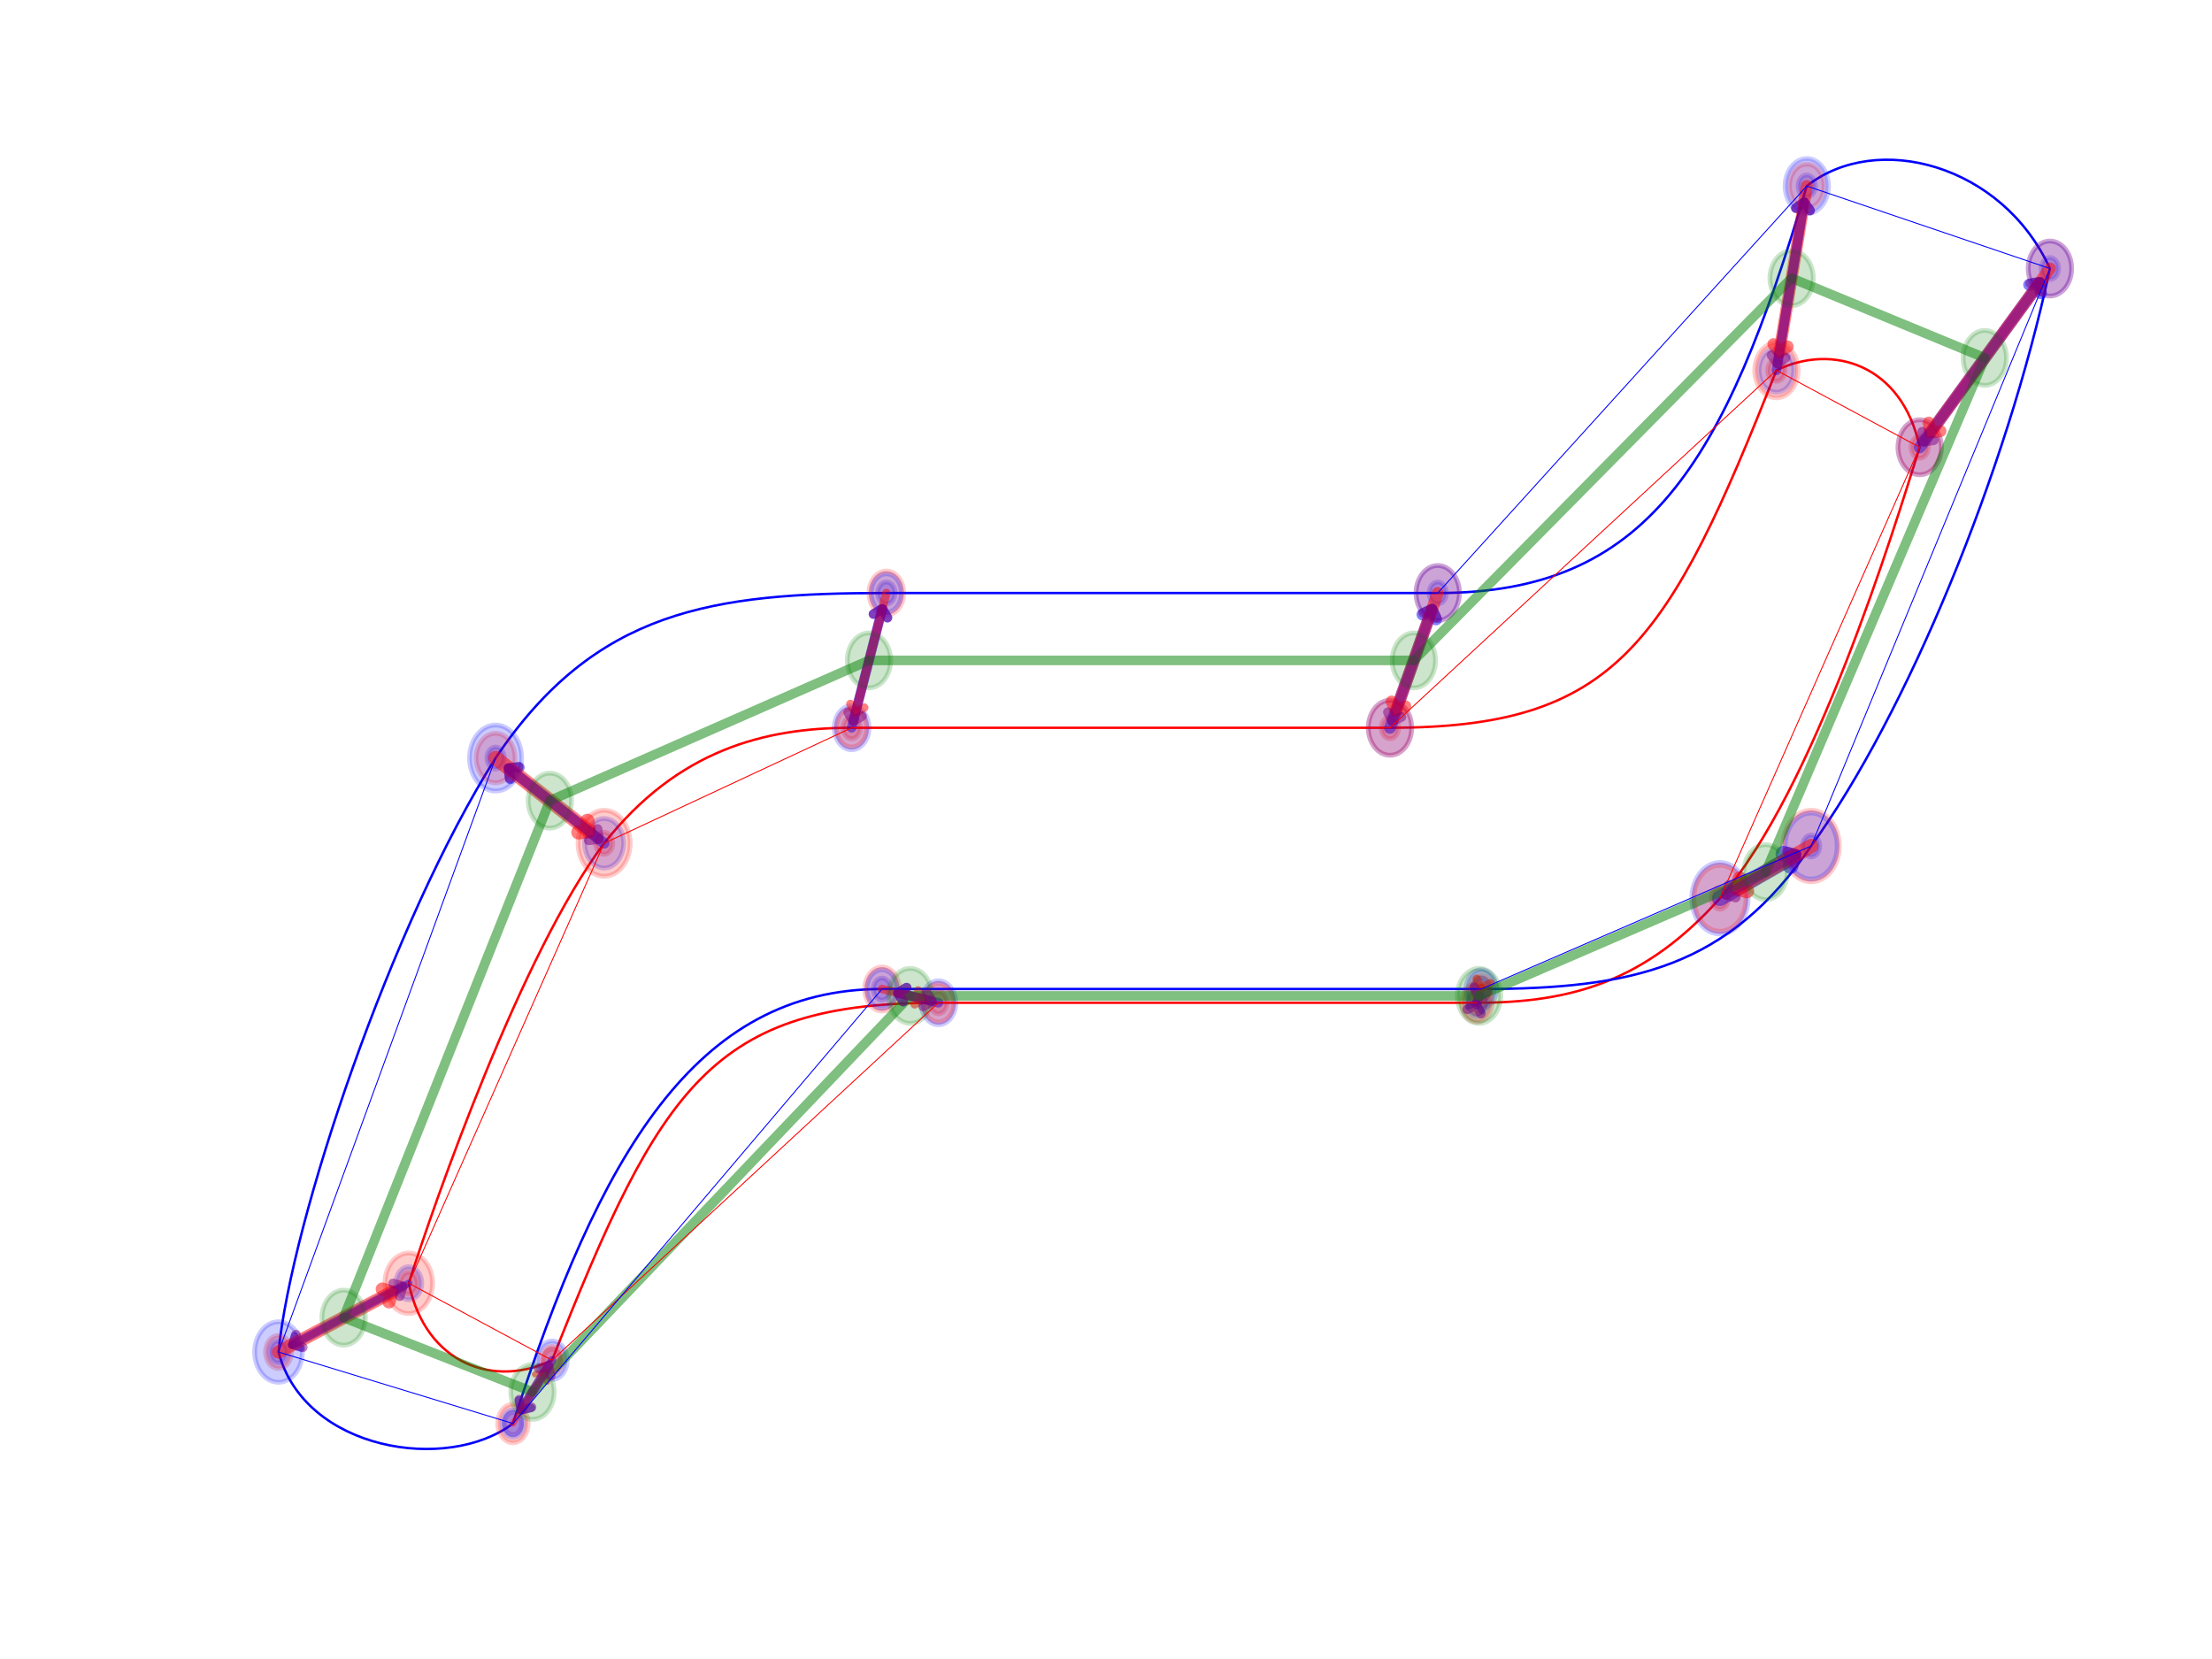 <?xml version="1.0" encoding="utf-8" standalone="no"?>
<!DOCTYPE svg PUBLIC "-//W3C//DTD SVG 1.1//EN"
  "http://www.w3.org/Graphics/SVG/1.1/DTD/svg11.dtd">
<!-- Created with matplotlib (http://matplotlib.org/) -->
<svg height="345.6pt" version="1.1" viewBox="0 0 460.8 345.6" width="460.8pt" xmlns="http://www.w3.org/2000/svg" xmlns:xlink="http://www.w3.org/1999/xlink">
 <defs>
  <style type="text/css">
*{stroke-linecap:butt;stroke-linejoin:round;}
  </style>
 </defs>
 <g id="figure_1">
  <g id="patch_1">
   <path d="M 0 345.6 
L 460.8 345.6 
L 460.8 0 
L 0 0 
z
" style="fill:#ffffff;"/>
  </g>
  <g id="axes_1">
   <g id="patch_2">
    <path clip-path="url(#pea3b078dbb)" d="M 307.65 211.186 
C 308.129 211.186 308.59 210.945 308.929 210.515 
C 309.268 210.085 309.459 209.502 309.459 208.895 
C 309.459 208.287 309.268 207.704 308.929 207.274 
C 308.59 206.845 308.129 206.603 307.65 206.603 
C 307.17 206.603 306.71 206.845 306.371 207.274 
C 306.031 207.704 305.841 208.287 305.841 208.895 
C 305.841 209.502 306.031 210.085 306.371 210.515 
C 306.71 210.945 307.17 211.186 307.65 211.186 
z
" style="fill:#ff0000;opacity:0.2;stroke:#ff0000;stroke-linejoin:miter;"/>
   </g>
   <g id="patch_3">
    <path clip-path="url(#pea3b078dbb)" d="M 195.496 211.186 
C 195.976 211.186 196.436 210.945 196.775 210.515 
C 197.114 210.085 197.305 209.502 197.305 208.895 
C 197.305 208.287 197.114 207.704 196.775 207.274 
C 196.436 206.845 195.976 206.603 195.496 206.603 
C 195.016 206.603 194.556 206.845 194.217 207.274 
C 193.878 207.704 193.687 208.287 193.687 208.895 
C 193.687 209.502 193.878 210.085 194.217 210.515 
C 194.556 210.945 195.016 211.186 195.496 211.186 
z
" style="fill:#ff0000;opacity:0.2;stroke:#ff0000;stroke-linejoin:miter;"/>
   </g>
   <g id="patch_4">
    <path clip-path="url(#pea3b078dbb)" d="M 114.999 285.658 
C 115.478 285.658 115.938 285.417 116.278 284.987 
C 116.617 284.557 116.808 283.974 116.808 283.367 
C 116.808 282.759 116.617 282.176 116.278 281.746 
C 115.938 281.317 115.478 281.075 114.999 281.075 
C 114.519 281.075 114.059 281.317 113.719 281.746 
C 113.38 282.176 113.19 282.759 113.19 283.367 
C 113.19 283.974 113.38 284.557 113.719 284.987 
C 114.059 285.417 114.519 285.658 114.999 285.658 
z
" style="fill:#ff0000;opacity:0.2;stroke:#ff0000;stroke-linejoin:miter;"/>
   </g>
   <g id="patch_5">
    <path clip-path="url(#pea3b078dbb)" d="M 85.151 269.618 
C 85.631 269.618 86.091 269.377 86.43 268.947 
C 86.77 268.517 86.96 267.934 86.96 267.327 
C 86.96 266.719 86.77 266.136 86.43 265.706 
C 86.091 265.277 85.631 265.035 85.151 265.035 
C 84.672 265.035 84.211 265.277 83.872 265.706 
C 83.533 266.136 83.342 266.719 83.342 267.327 
C 83.342 267.934 83.533 268.517 83.872 268.947 
C 84.211 269.377 84.672 269.618 85.151 269.618 
z
" style="fill:#ff0000;opacity:0.2;stroke:#ff0000;stroke-linejoin:miter;"/>
   </g>
   <g id="patch_6">
    <path clip-path="url(#pea3b078dbb)" d="M 125.852 177.96 
C 126.332 177.96 126.792 177.719 127.131 177.289 
C 127.471 176.859 127.661 176.276 127.661 175.669 
C 127.661 175.061 127.471 174.478 127.131 174.048 
C 126.792 173.619 126.332 173.377 125.852 173.377 
C 125.372 173.377 124.912 173.619 124.573 174.048 
C 124.234 174.478 124.043 175.061 124.043 175.669 
C 124.043 176.276 124.234 176.859 124.573 177.289 
C 124.912 177.719 125.372 177.96 125.852 177.96 
z
" style="fill:#ff0000;opacity:0.2;stroke:#ff0000;stroke-linejoin:miter;"/>
   </g>
   <g id="patch_7">
    <path clip-path="url(#pea3b078dbb)" d="M 177.407 153.9 
C 177.886 153.9 178.347 153.659 178.686 153.229 
C 179.025 152.799 179.216 152.216 179.216 151.609 
C 179.216 151.001 179.025 150.418 178.686 149.988 
C 178.347 149.559 177.886 149.317 177.407 149.317 
C 176.927 149.317 176.467 149.559 176.128 149.988 
C 175.788 150.418 175.598 151.001 175.598 151.609 
C 175.598 152.216 175.788 152.799 176.128 153.229 
C 176.467 153.659 176.927 153.9 177.407 153.9 
z
" style="fill:#ff0000;opacity:0.2;stroke:#ff0000;stroke-linejoin:miter;"/>
   </g>
   <g id="patch_8">
    <path clip-path="url(#pea3b078dbb)" d="M 289.56 153.9 
C 290.04 153.9 290.5 153.659 290.839 153.229 
C 291.179 152.799 291.369 152.216 291.369 151.609 
C 291.369 151.001 291.179 150.418 290.839 149.988 
C 290.5 149.559 290.04 149.317 289.56 149.317 
C 289.081 149.317 288.62 149.559 288.281 149.988 
C 287.942 150.418 287.751 151.001 287.751 151.609 
C 287.751 152.216 287.942 152.799 288.281 153.229 
C 288.62 153.659 289.081 153.9 289.56 153.9 
z
" style="fill:#ff0000;opacity:0.2;stroke:#ff0000;stroke-linejoin:miter;"/>
   </g>
   <g id="patch_9">
    <path clip-path="url(#pea3b078dbb)" d="M 370.058 79.428 
C 370.538 79.428 370.998 79.187 371.337 78.757 
C 371.676 78.327 371.867 77.744 371.867 77.137 
C 371.867 76.529 371.676 75.946 371.337 75.516 
C 370.998 75.087 370.538 74.845 370.058 74.845 
C 369.578 74.845 369.118 75.087 368.779 75.516 
C 368.439 75.946 368.249 76.529 368.249 77.137 
C 368.249 77.744 368.439 78.327 368.779 78.757 
C 369.118 79.187 369.578 79.428 370.058 79.428 
z
" style="fill:#ff0000;opacity:0.2;stroke:#ff0000;stroke-linejoin:miter;"/>
   </g>
   <g id="patch_10">
    <path clip-path="url(#pea3b078dbb)" d="M 399.905 95.468 
C 400.385 95.468 400.845 95.227 401.184 94.797 
C 401.523 94.367 401.714 93.785 401.714 93.177 
C 401.714 92.569 401.523 91.986 401.184 91.557 
C 400.845 91.127 400.385 90.885 399.905 90.885 
C 399.425 90.885 398.965 91.127 398.626 91.557 
C 398.287 91.986 398.096 92.569 398.096 93.177 
C 398.096 93.785 398.287 94.367 398.626 94.797 
C 398.965 95.227 399.425 95.468 399.905 95.468 
z
" style="fill:#ff0000;opacity:0.2;stroke:#ff0000;stroke-linejoin:miter;"/>
   </g>
   <g id="patch_11">
    <path clip-path="url(#pea3b078dbb)" d="M 358.3 189.417 
C 358.779 189.417 359.24 189.176 359.579 188.746 
C 359.918 188.317 360.109 187.734 360.109 187.126 
C 360.109 186.518 359.918 185.935 359.579 185.506 
C 359.24 185.076 358.779 184.835 358.3 184.835 
C 357.82 184.835 357.36 185.076 357.021 185.506 
C 356.681 185.935 356.491 186.518 356.491 187.126 
C 356.491 187.734 356.681 188.317 357.021 188.746 
C 357.36 189.176 357.82 189.417 358.3 189.417 
z
" style="fill:#ff0000;opacity:0.2;stroke:#ff0000;stroke-linejoin:miter;"/>
   </g>
   <g id="patch_12">
    <path clip-path="url(#pea3b078dbb)" d="M 184.642 125.83 
C 185.122 125.83 185.582 125.588 185.922 125.159 
C 186.261 124.729 186.451 124.146 186.451 123.538 
C 186.451 122.931 186.261 122.348 185.922 121.918 
C 185.582 121.488 185.122 121.247 184.642 121.247 
C 184.163 121.247 183.703 121.488 183.363 121.918 
C 183.024 122.348 182.833 122.931 182.833 123.538 
C 182.833 124.146 183.024 124.729 183.363 125.159 
C 183.703 125.588 184.163 125.83 184.642 125.83 
z
" style="fill:#0000ff;opacity:0.2;stroke:#0000ff;stroke-linejoin:miter;"/>
   </g>
   <g id="patch_13">
    <path clip-path="url(#pea3b078dbb)" d="M 299.509 125.83 
C 299.989 125.83 300.449 125.588 300.789 125.159 
C 301.128 124.729 301.318 124.146 301.318 123.538 
C 301.318 122.931 301.128 122.348 300.789 121.918 
C 300.449 121.488 299.989 121.247 299.509 121.247 
C 299.03 121.247 298.57 121.488 298.23 121.918 
C 297.891 122.348 297.701 122.931 297.701 123.538 
C 297.701 124.146 297.891 124.729 298.23 125.159 
C 298.57 125.588 299.03 125.83 299.509 125.83 
z
" style="fill:#0000ff;opacity:0.2;stroke:#0000ff;stroke-linejoin:miter;"/>
   </g>
   <g id="patch_14">
    <path clip-path="url(#pea3b078dbb)" d="M 376.389 41.046 
C 376.869 41.046 377.329 40.805 377.668 40.375 
C 378.007 39.946 378.198 39.363 378.198 38.755 
C 378.198 38.147 378.007 37.564 377.668 37.135 
C 377.329 36.705 376.869 36.464 376.389 36.464 
C 375.909 36.464 375.449 36.705 375.11 37.135 
C 374.771 37.564 374.58 38.147 374.58 38.755 
C 374.58 39.363 374.771 39.946 375.11 40.375 
C 375.449 40.805 375.909 41.046 376.389 41.046 
z
" style="fill:#0000ff;opacity:0.2;stroke:#0000ff;stroke-linejoin:miter;"/>
   </g>
   <g id="patch_15">
    <path clip-path="url(#pea3b078dbb)" d="M 427.039 58.232 
C 427.519 58.232 427.979 57.991 428.318 57.561 
C 428.657 57.131 428.848 56.549 428.848 55.941 
C 428.848 55.333 428.657 54.75 428.318 54.321 
C 427.979 53.891 427.519 53.649 427.039 53.649 
C 426.559 53.649 426.099 53.891 425.76 54.321 
C 425.421 54.75 425.23 55.333 425.23 55.941 
C 425.23 56.549 425.421 57.131 425.76 57.561 
C 426.099 57.991 426.559 58.232 427.039 58.232 
z
" style="fill:#0000ff;opacity:0.2;stroke:#0000ff;stroke-linejoin:miter;"/>
   </g>
   <g id="patch_16">
    <path clip-path="url(#pea3b078dbb)" d="M 377.294 178.533 
C 377.773 178.533 378.233 178.292 378.573 177.862 
C 378.912 177.432 379.102 176.849 379.102 176.242 
C 379.102 175.634 378.912 175.051 378.573 174.621 
C 378.233 174.192 377.773 173.95 377.294 173.95 
C 376.814 173.95 376.354 174.192 376.014 174.621 
C 375.675 175.051 375.485 175.634 375.485 176.242 
C 375.485 176.849 375.675 177.432 376.014 177.862 
C 376.354 178.292 376.814 178.533 377.294 178.533 
z
" style="fill:#0000ff;opacity:0.2;stroke:#0000ff;stroke-linejoin:miter;"/>
   </g>
   <g id="patch_17">
    <path clip-path="url(#pea3b078dbb)" d="M 308.554 208.322 
C 309.034 208.322 309.494 208.08 309.833 207.651 
C 310.172 207.221 310.363 206.638 310.363 206.03 
C 310.363 205.423 310.172 204.84 309.833 204.41 
C 309.494 203.98 309.034 203.739 308.554 203.739 
C 308.074 203.739 307.614 203.98 307.275 204.41 
C 306.936 204.84 306.745 205.423 306.745 206.03 
C 306.745 206.638 306.936 207.221 307.275 207.651 
C 307.614 208.08 308.074 208.322 308.554 208.322 
z
" style="fill:#0000ff;opacity:0.2;stroke:#0000ff;stroke-linejoin:miter;"/>
   </g>
   <g id="patch_18">
    <path clip-path="url(#pea3b078dbb)" d="M 183.738 208.322 
C 184.218 208.322 184.678 208.08 185.017 207.651 
C 185.356 207.221 185.547 206.638 185.547 206.03 
C 185.547 205.423 185.356 204.84 185.017 204.41 
C 184.678 203.98 184.218 203.739 183.738 203.739 
C 183.258 203.739 182.798 203.98 182.459 204.41 
C 182.12 204.84 181.929 205.423 181.929 206.03 
C 181.929 206.638 182.12 207.221 182.459 207.651 
C 182.798 208.08 183.258 208.322 183.738 208.322 
z
" style="fill:#0000ff;opacity:0.2;stroke:#0000ff;stroke-linejoin:miter;"/>
   </g>
   <g id="patch_19">
    <path clip-path="url(#pea3b078dbb)" d="M 106.858 298.834 
C 107.338 298.834 107.798 298.592 108.138 298.163 
C 108.477 297.733 108.667 297.15 108.667 296.542 
C 108.667 295.935 108.477 295.352 108.138 294.922 
C 107.798 294.492 107.338 294.251 106.858 294.251 
C 106.379 294.251 105.919 294.492 105.579 294.922 
C 105.24 295.352 105.049 295.935 105.049 296.542 
C 105.049 297.15 105.24 297.733 105.579 298.163 
C 105.919 298.592 106.379 298.834 106.858 298.834 
z
" style="fill:#0000ff;opacity:0.2;stroke:#0000ff;stroke-linejoin:miter;"/>
   </g>
   <g id="patch_20">
    <path clip-path="url(#pea3b078dbb)" d="M 58.017 283.94 
C 58.497 283.94 58.957 283.698 59.296 283.268 
C 59.636 282.839 59.826 282.256 59.826 281.648 
C 59.826 281.04 59.636 280.457 59.296 280.028 
C 58.957 279.598 58.497 279.357 58.017 279.357 
C 57.538 279.357 57.077 279.598 56.738 280.028 
C 56.399 280.457 56.208 281.04 56.208 281.648 
C 56.208 282.256 56.399 282.839 56.738 283.268 
C 57.077 283.698 57.538 283.94 58.017 283.94 
z
" style="fill:#0000ff;opacity:0.2;stroke:#0000ff;stroke-linejoin:miter;"/>
   </g>
   <g id="patch_21">
    <path clip-path="url(#pea3b078dbb)" d="M 103.241 160.202 
C 103.72 160.202 104.18 159.96 104.52 159.53 
C 104.859 159.101 105.049 158.518 105.049 157.91 
C 105.049 157.302 104.859 156.72 104.52 156.29 
C 104.18 155.86 103.72 155.619 103.241 155.619 
C 102.761 155.619 102.301 155.86 101.961 156.29 
C 101.622 156.72 101.432 157.302 101.432 157.91 
C 101.432 158.518 101.622 159.101 101.961 159.53 
C 102.301 159.96 102.761 160.202 103.241 160.202 
z
" style="fill:#0000ff;opacity:0.2;stroke:#0000ff;stroke-linejoin:miter;"/>
   </g>
   <g id="patch_22">
    <path clip-path="url(#pea3b078dbb)" d="M 307.65 208.895 
L 195.496 208.895 
C 148.464 208.895 137.61 226.081 114.999 283.367 
C 103.241 289.095 88.769 284.512 85.151 267.327 
C 90.578 250.141 108.667 198.583 125.852 175.669 
C 141.228 156.192 159.317 151.609 177.407 151.609 
L 289.56 151.609 
C 336.593 151.609 347.446 134.423 370.058 77.137 
C 381.816 71.408 396.287 75.991 399.905 93.177 
C 394.478 110.363 378.198 164.212 358.3 187.126 
C 342.924 204.312 327.548 208.895 307.65 208.895 
" style="fill:none;stroke:#ff0000;stroke-linejoin:miter;stroke-width:0.5;"/>
   </g>
   <g id="patch_23">
    <path clip-path="url(#pea3b078dbb)" d="M 184.642 123.538 
L 299.509 123.538 
C 342.924 123.538 359.204 97.187 376.389 38.755 
C 390.86 27.298 417.09 34.172 427.039 55.941 
C 417.994 98.333 397.192 148.744 377.294 176.242 
C 360.109 201.448 340.21 206.03 308.554 206.03 
L 183.738 206.03 
C 144.846 206.03 124.948 240.402 106.858 296.542 
C 93.291 306.854 63.444 302.271 58.017 281.648 
C 60.731 254.151 81.533 192.282 103.241 157.91 
C 124.043 126.976 148.464 123.538 184.642 123.538 
" style="fill:none;stroke:#0000ff;stroke-linejoin:miter;stroke-width:0.5;"/>
   </g>
   <g id="patch_24">
    <path clip-path="url(#pea3b078dbb)" d="M 307.65 211.759 
C 308.249 211.759 308.825 211.457 309.249 210.92 
C 309.673 210.383 309.911 209.654 309.911 208.895 
C 309.911 208.135 309.673 207.406 309.249 206.869 
C 308.825 206.332 308.249 206.03 307.65 206.03 
C 307.05 206.03 306.475 206.332 306.051 206.869 
C 305.627 207.406 305.389 208.135 305.389 208.895 
C 305.389 209.654 305.627 210.383 306.051 210.92 
C 306.475 211.457 307.05 211.759 307.65 211.759 
z
" style="fill:#0000ff;opacity:0.2;stroke:#0000ff;stroke-linejoin:miter;"/>
   </g>
   <g id="patch_25">
    <path clip-path="url(#pea3b078dbb)" d="M 308.554 208.895 
C 309.154 208.895 309.729 208.593 310.153 208.056 
C 310.577 207.519 310.815 206.79 310.815 206.03 
C 310.815 205.271 310.577 204.542 310.153 204.005 
C 309.729 203.468 309.154 203.166 308.554 203.166 
C 307.954 203.166 307.379 203.468 306.955 204.005 
C 306.531 204.542 306.293 205.271 306.293 206.03 
C 306.293 206.79 306.531 207.519 306.955 208.056 
C 307.379 208.593 307.954 208.895 308.554 208.895 
z
" style="fill:#ff0000;opacity:0.2;stroke:#ff0000;stroke-linejoin:miter;"/>
   </g>
   <g id="patch_26">
    <path d="M 307.65 208.895 
Q 307.801 208.415 307.686 208.778 
" style="fill:none;opacity:0.5;stroke:#0000ff;stroke-linecap:round;stroke-width:1.25;"/>
    <path d="M 305.804 209.757 
L 307.686 208.778 
L 308.665 210.66 
" style="fill:none;opacity:0.5;stroke:#0000ff;stroke-linecap:round;stroke-width:1.25;"/>
   </g>
   <g id="patch_27">
    <path clip-path="url(#pea3b078dbb)" d="M 195.496 213.478 
C 196.455 213.478 197.376 212.995 198.054 212.135 
C 198.733 211.276 199.114 210.11 199.114 208.895 
C 199.114 207.679 198.733 206.514 198.054 205.654 
C 197.376 204.795 196.455 204.312 195.496 204.312 
C 194.537 204.312 193.616 204.795 192.938 205.654 
C 192.259 206.514 191.878 207.679 191.878 208.895 
C 191.878 210.11 192.259 211.276 192.938 212.135 
C 193.616 212.995 194.537 213.478 195.496 213.478 
z
" style="fill:#0000ff;opacity:0.2;stroke:#0000ff;stroke-linejoin:miter;"/>
   </g>
   <g id="patch_28">
    <path clip-path="url(#pea3b078dbb)" d="M 183.738 210.613 
C 184.697 210.613 185.618 210.13 186.296 209.271 
C 186.975 208.412 187.356 207.246 187.356 206.03 
C 187.356 204.815 186.975 203.649 186.296 202.79 
C 185.618 201.93 184.697 201.448 183.738 201.448 
C 182.778 201.448 181.858 201.93 181.18 202.79 
C 180.501 203.649 180.12 204.815 180.12 206.03 
C 180.12 207.246 180.501 208.412 181.18 209.271 
C 181.858 210.13 182.778 210.613 183.738 210.613 
z
" style="fill:#ff0000;opacity:0.2;stroke:#ff0000;stroke-linejoin:miter;"/>
   </g>
   <g id="patch_29">
    <path d="M 195.496 208.895 
Q 190.589 207.699 187.055 206.839 
" style="fill:none;opacity:0.5;stroke:#0000ff;stroke-linecap:round;stroke-width:2;"/>
    <path d="M 188.158 208.651 
L 187.055 206.839 
L 188.868 205.736 
" style="fill:none;opacity:0.5;stroke:#0000ff;stroke-linecap:round;stroke-width:2;"/>
   </g>
   <g id="patch_30">
    <path clip-path="url(#pea3b078dbb)" d="M 114.999 287.377 
C 115.838 287.377 116.643 286.954 117.237 286.202 
C 117.831 285.45 118.164 284.43 118.164 283.367 
C 118.164 282.303 117.831 281.283 117.237 280.531 
C 116.643 279.779 115.838 279.357 114.999 279.357 
C 114.159 279.357 113.354 279.779 112.76 280.531 
C 112.167 281.283 111.833 282.303 111.833 283.367 
C 111.833 284.43 112.167 285.45 112.76 286.202 
C 113.354 286.954 114.159 287.377 114.999 287.377 
z
" style="fill:#0000ff;opacity:0.2;stroke:#0000ff;stroke-linejoin:miter;"/>
   </g>
   <g id="patch_31">
    <path clip-path="url(#pea3b078dbb)" d="M 106.858 300.552 
C 107.698 300.552 108.503 300.13 109.097 299.378 
C 109.69 298.626 110.024 297.606 110.024 296.542 
C 110.024 295.479 109.69 294.459 109.097 293.707 
C 108.503 292.955 107.698 292.532 106.858 292.532 
C 106.019 292.532 105.214 292.955 104.62 293.707 
C 104.026 294.459 103.693 295.479 103.693 296.542 
C 103.693 297.606 104.026 298.626 104.62 299.378 
C 105.214 300.13 106.019 300.552 106.858 300.552 
z
" style="fill:#ff0000;opacity:0.2;stroke:#ff0000;stroke-linejoin:miter;"/>
   </g>
   <g id="patch_32">
    <path d="M 114.999 283.367 
Q 111.454 289.104 108.56 293.788 
" style="fill:none;opacity:0.5;stroke:#0000ff;stroke-linecap:round;stroke-width:1.75;"/>
    <path d="M 110.625 293.3 
L 108.56 293.788 
L 108.072 291.724 
" style="fill:none;opacity:0.5;stroke:#0000ff;stroke-linecap:round;stroke-width:1.75;"/>
   </g>
   <g id="patch_33">
    <path clip-path="url(#pea3b078dbb)" d="M 85.151 270.764 
C 85.871 270.764 86.561 270.402 87.07 269.757 
C 87.579 269.112 87.865 268.238 87.865 267.327 
C 87.865 266.415 87.579 265.541 87.07 264.896 
C 86.561 264.252 85.871 263.889 85.151 263.889 
C 84.432 263.889 83.741 264.252 83.233 264.896 
C 82.724 265.541 82.438 266.415 82.438 267.327 
C 82.438 268.238 82.724 269.112 83.233 269.757 
C 83.741 270.402 84.432 270.764 85.151 270.764 
z
" style="fill:#0000ff;opacity:0.2;stroke:#0000ff;stroke-linejoin:miter;"/>
   </g>
   <g id="patch_34">
    <path clip-path="url(#pea3b078dbb)" d="M 58.017 285.085 
C 58.737 285.085 59.427 284.723 59.936 284.079 
C 60.445 283.434 60.731 282.56 60.731 281.648 
C 60.731 280.737 60.445 279.862 59.936 279.218 
C 59.427 278.573 58.737 278.211 58.017 278.211 
C 57.298 278.211 56.607 278.573 56.099 279.218 
C 55.59 279.862 55.304 280.737 55.304 281.648 
C 55.304 282.56 55.59 283.434 56.099 284.079 
C 56.607 284.723 57.298 285.085 58.017 285.085 
z
" style="fill:#ff0000;opacity:0.2;stroke:#ff0000;stroke-linejoin:miter;"/>
   </g>
   <g id="patch_35">
    <path d="M 85.151 267.327 
Q 72.47 274.02 60.727 280.218 
" style="fill:none;opacity:0.5;stroke:#0000ff;stroke-linecap:round;stroke-width:1.5;"/>
    <path d="M 62.754 280.844 
L 60.727 280.218 
L 61.354 278.191 
" style="fill:none;opacity:0.5;stroke:#0000ff;stroke-linecap:round;stroke-width:1.5;"/>
   </g>
   <g id="patch_36">
    <path clip-path="url(#pea3b078dbb)" d="M 125.852 180.825 
C 126.932 180.825 127.967 180.281 128.73 179.314 
C 129.493 178.348 129.922 177.036 129.922 175.669 
C 129.922 174.301 129.493 172.99 128.73 172.023 
C 127.967 171.056 126.932 170.513 125.852 170.513 
C 124.773 170.513 123.737 171.056 122.974 172.023 
C 122.211 172.99 121.782 174.301 121.782 175.669 
C 121.782 177.036 122.211 178.348 122.974 179.314 
C 123.737 180.281 124.773 180.825 125.852 180.825 
z
" style="fill:#0000ff;opacity:0.2;stroke:#0000ff;stroke-linejoin:miter;"/>
   </g>
   <g id="patch_37">
    <path clip-path="url(#pea3b078dbb)" d="M 103.241 163.066 
C 104.32 163.066 105.355 162.523 106.119 161.556 
C 106.882 160.589 107.311 159.277 107.311 157.91 
C 107.311 156.543 106.882 155.231 106.119 154.264 
C 105.355 153.298 104.32 152.754 103.241 152.754 
C 102.161 152.754 101.126 153.298 100.363 154.264 
C 99.599 155.231 99.17 156.543 99.17 157.91 
C 99.17 159.277 99.599 160.589 100.363 161.556 
C 101.126 162.523 102.161 163.066 103.241 163.066 
z
" style="fill:#ff0000;opacity:0.2;stroke:#ff0000;stroke-linejoin:miter;"/>
   </g>
   <g id="patch_38">
    <path d="M 125.852 175.669 
Q 115.332 167.406 106.062 160.126 
" style="fill:none;opacity:0.5;stroke:#0000ff;stroke-linecap:round;stroke-width:2.25;"/>
    <path d="M 106.316 162.232 
L 106.062 160.126 
L 108.168 159.873 
" style="fill:none;opacity:0.5;stroke:#0000ff;stroke-linecap:round;stroke-width:2.25;"/>
   </g>
   <g id="patch_39">
    <path clip-path="url(#pea3b078dbb)" d="M 177.407 156.192 
C 178.366 156.192 179.286 155.709 179.965 154.849 
C 180.643 153.99 181.025 152.824 181.025 151.609 
C 181.025 150.393 180.643 149.227 179.965 148.368 
C 179.286 147.509 178.366 147.026 177.407 147.026 
C 176.447 147.026 175.527 147.509 174.848 148.368 
C 174.17 149.227 173.789 150.393 173.789 151.609 
C 173.789 152.824 174.17 153.99 174.848 154.849 
C 175.527 155.709 176.447 156.192 177.407 156.192 
z
" style="fill:#0000ff;opacity:0.2;stroke:#0000ff;stroke-linejoin:miter;"/>
   </g>
   <g id="patch_40">
    <path clip-path="url(#pea3b078dbb)" d="M 184.642 128.121 
C 185.602 128.121 186.522 127.638 187.201 126.779 
C 187.879 125.92 188.26 124.754 188.26 123.538 
C 188.26 122.323 187.879 121.157 187.201 120.298 
C 186.522 119.438 185.602 118.956 184.642 118.956 
C 183.683 118.956 182.763 119.438 182.084 120.298 
C 181.406 121.157 181.025 122.323 181.025 123.538 
C 181.025 124.754 181.406 125.92 182.084 126.779 
C 182.763 127.638 183.683 128.121 184.642 128.121 
z
" style="fill:#ff0000;opacity:0.2;stroke:#ff0000;stroke-linejoin:miter;"/>
   </g>
   <g id="patch_41">
    <path d="M 177.407 151.609 
Q 180.775 138.542 183.79 126.844 
" style="fill:none;opacity:0.5;stroke:#0000ff;stroke-linecap:round;stroke-width:2;"/>
    <path d="M 181.963 127.922 
L 183.79 126.844 
L 184.868 128.671 
" style="fill:none;opacity:0.5;stroke:#0000ff;stroke-linecap:round;stroke-width:2;"/>
   </g>
   <g id="patch_42">
    <path clip-path="url(#pea3b078dbb)" d="M 289.56 157.337 
C 290.76 157.337 291.91 156.734 292.758 155.659 
C 293.606 154.585 294.083 153.128 294.083 151.609 
C 294.083 150.089 293.606 148.632 292.758 147.558 
C 291.91 146.484 290.76 145.88 289.56 145.88 
C 288.361 145.88 287.211 146.484 286.363 147.558 
C 285.515 148.632 285.038 150.089 285.038 151.609 
C 285.038 153.128 285.515 154.585 286.363 155.659 
C 287.211 156.734 288.361 157.337 289.56 157.337 
z
" style="fill:#0000ff;opacity:0.2;stroke:#0000ff;stroke-linejoin:miter;"/>
   </g>
   <g id="patch_43">
    <path clip-path="url(#pea3b078dbb)" d="M 299.509 129.267 
C 300.709 129.267 301.859 128.663 302.707 127.589 
C 303.555 126.515 304.032 125.058 304.032 123.538 
C 304.032 122.019 303.555 120.562 302.707 119.488 
C 301.859 118.413 300.709 117.81 299.509 117.81 
C 298.31 117.81 297.16 118.413 296.312 119.488 
C 295.464 120.562 294.987 122.019 294.987 123.538 
C 294.987 125.058 295.464 126.515 296.312 127.589 
C 297.16 128.663 298.31 129.267 299.509 129.267 
z
" style="fill:#ff0000;opacity:0.2;stroke:#ff0000;stroke-linejoin:miter;"/>
   </g>
   <g id="patch_44">
    <path d="M 289.56 151.609 
Q 294.2 138.518 298.25 127.093 
" style="fill:none;opacity:0.5;stroke:#0000ff;stroke-linecap:round;stroke-width:2.5;"/>
    <path d="M 296.335 128.005 
L 298.25 127.093 
L 299.162 129.008 
" style="fill:none;opacity:0.5;stroke:#0000ff;stroke-linecap:round;stroke-width:2.5;"/>
   </g>
   <g id="patch_45">
    <path clip-path="url(#pea3b078dbb)" d="M 370.058 81.72 
C 371.017 81.72 371.938 81.237 372.616 80.377 
C 373.294 79.518 373.676 78.352 373.676 77.137 
C 373.676 75.921 373.294 74.756 372.616 73.896 
C 371.938 73.037 371.017 72.554 370.058 72.554 
C 369.098 72.554 368.178 73.037 367.5 73.896 
C 366.821 74.756 366.44 75.921 366.44 77.137 
C 366.44 78.352 366.821 79.518 367.5 80.377 
C 368.178 81.237 369.098 81.72 370.058 81.72 
z
" style="fill:#0000ff;opacity:0.2;stroke:#0000ff;stroke-linejoin:miter;"/>
   </g>
   <g id="patch_46">
    <path clip-path="url(#pea3b078dbb)" d="M 376.389 43.338 
C 377.349 43.338 378.269 42.855 378.947 41.996 
C 379.626 41.136 380.007 39.97 380.007 38.755 
C 380.007 37.54 379.626 36.374 378.947 35.514 
C 378.269 34.655 377.349 34.172 376.389 34.172 
C 375.43 34.172 374.509 34.655 373.831 35.514 
C 373.152 36.374 372.771 37.54 372.771 38.755 
C 372.771 39.97 373.152 41.136 373.831 41.996 
C 374.509 42.855 375.43 43.338 376.389 43.338 
z
" style="fill:#ff0000;opacity:0.2;stroke:#ff0000;stroke-linejoin:miter;"/>
   </g>
   <g id="patch_47">
    <path d="M 370.058 77.137 
Q 373.061 58.932 375.833 42.123 
" style="fill:none;opacity:0.5;stroke:#0000ff;stroke-linecap:round;stroke-width:2;"/>
    <path d="M 374.109 43.359 
L 375.833 42.123 
L 377.069 43.847 
" style="fill:none;opacity:0.5;stroke:#0000ff;stroke-linecap:round;stroke-width:2;"/>
   </g>
   <g id="patch_48">
    <path clip-path="url(#pea3b078dbb)" d="M 399.905 98.905 
C 401.104 98.905 402.255 98.302 403.103 97.228 
C 403.951 96.153 404.427 94.696 404.427 93.177 
C 404.427 91.658 403.951 90.2 403.103 89.126 
C 402.255 88.052 401.104 87.448 399.905 87.448 
C 398.706 87.448 397.555 88.052 396.707 89.126 
C 395.859 90.2 395.383 91.658 395.383 93.177 
C 395.383 94.696 395.859 96.153 396.707 97.228 
C 397.555 98.302 398.706 98.905 399.905 98.905 
z
" style="fill:#0000ff;opacity:0.2;stroke:#0000ff;stroke-linejoin:miter;"/>
   </g>
   <g id="patch_49">
    <path clip-path="url(#pea3b078dbb)" d="M 427.039 61.669 
C 428.238 61.669 429.389 61.066 430.237 59.992 
C 431.085 58.917 431.561 57.46 431.561 55.941 
C 431.561 54.422 431.085 52.964 430.237 51.89 
C 429.389 50.816 428.238 50.212 427.039 50.212 
C 425.84 50.212 424.689 50.816 423.841 51.89 
C 422.993 52.964 422.517 54.422 422.517 55.941 
C 422.517 57.46 422.993 58.917 423.841 59.992 
C 424.689 61.066 425.84 61.669 427.039 61.669 
z
" style="fill:#ff0000;opacity:0.2;stroke:#ff0000;stroke-linejoin:miter;"/>
   </g>
   <g id="patch_50">
    <path d="M 399.905 93.177 
Q 412.883 75.367 424.82 58.985 
" style="fill:none;opacity:0.5;stroke:#0000ff;stroke-linecap:round;stroke-width:2.5;"/>
    <path d="M 422.725 59.314 
L 424.82 58.985 
L 425.149 61.081 
" style="fill:none;opacity:0.5;stroke:#0000ff;stroke-linecap:round;stroke-width:2.5;"/>
   </g>
   <g id="patch_51">
    <path clip-path="url(#pea3b078dbb)" d="M 358.3 194.573 
C 359.859 194.573 361.354 193.789 362.457 192.392 
C 363.559 190.995 364.179 189.101 364.179 187.126 
C 364.179 185.151 363.559 183.257 362.457 181.86 
C 361.354 180.463 359.859 179.679 358.3 179.679 
C 356.741 179.679 355.245 180.463 354.143 181.86 
C 353.04 183.257 352.421 185.151 352.421 187.126 
C 352.421 189.101 353.04 190.995 354.143 192.392 
C 355.245 193.789 356.741 194.573 358.3 194.573 
z
" style="fill:#0000ff;opacity:0.2;stroke:#0000ff;stroke-linejoin:miter;"/>
   </g>
   <g id="patch_52">
    <path clip-path="url(#pea3b078dbb)" d="M 377.294 183.689 
C 378.853 183.689 380.348 182.904 381.451 181.508 
C 382.553 180.111 383.173 178.217 383.173 176.242 
C 383.173 174.267 382.553 172.372 381.451 170.976 
C 380.348 169.579 378.853 168.794 377.294 168.794 
C 375.734 168.794 374.239 169.579 373.136 170.976 
C 372.034 172.372 371.414 174.267 371.414 176.242 
C 371.414 178.217 372.034 180.111 373.136 181.508 
C 374.239 182.904 375.734 183.689 377.294 183.689 
z
" style="fill:#ff0000;opacity:0.2;stroke:#ff0000;stroke-linejoin:miter;"/>
   </g>
   <g id="patch_53">
    <path d="M 358.3 187.126 
Q 366.928 182.181 373.563 178.379 
" style="fill:none;opacity:0.5;stroke:#0000ff;stroke-linecap:round;stroke-width:3.25;"/>
    <path d="M 371.516 177.824 
L 373.563 178.379 
L 373.007 180.427 
" style="fill:none;opacity:0.5;stroke:#0000ff;stroke-linecap:round;stroke-width:3.25;"/>
   </g>
   <g id="patch_54">
    <path clip-path="url(#pea3b078dbb)" d="M 184.642 127.548 
C 185.482 127.548 186.287 127.126 186.881 126.374 
C 187.474 125.622 187.808 124.602 187.808 123.538 
C 187.808 122.475 187.474 121.455 186.881 120.703 
C 186.287 119.951 185.482 119.528 184.642 119.528 
C 183.803 119.528 182.998 119.951 182.404 120.703 
C 181.81 121.455 181.477 122.475 181.477 123.538 
C 181.477 124.602 181.81 125.622 182.404 126.374 
C 182.998 127.126 183.803 127.548 184.642 127.548 
z
" style="fill:#0000ff;opacity:0.2;stroke:#0000ff;stroke-linejoin:miter;"/>
   </g>
   <g id="patch_55">
    <path clip-path="url(#pea3b078dbb)" d="M 177.407 155.619 
C 178.246 155.619 179.051 155.196 179.645 154.444 
C 180.239 153.692 180.572 152.672 180.572 151.609 
C 180.572 150.545 180.239 149.525 179.645 148.773 
C 179.051 148.021 178.246 147.599 177.407 147.599 
C 176.567 147.599 175.762 148.021 175.168 148.773 
C 174.575 149.525 174.241 150.545 174.241 151.609 
C 174.241 152.672 174.575 153.692 175.168 154.444 
C 175.762 155.196 176.567 155.619 177.407 155.619 
z
" style="fill:#ff0000;opacity:0.2;stroke:#ff0000;stroke-linejoin:miter;"/>
   </g>
   <g id="patch_56">
    <path d="M 184.642 123.538 
Q 181.274 136.606 178.215 148.474 
" style="fill:none;opacity:0.5;stroke:#ff0000;stroke-linecap:round;stroke-width:1.75;"/>
    <path d="M 180.042 147.396 
L 178.215 148.474 
L 177.137 146.647 
" style="fill:none;opacity:0.5;stroke:#ff0000;stroke-linecap:round;stroke-width:1.75;"/>
   </g>
   <g id="patch_57">
    <path clip-path="url(#pea3b078dbb)" d="M 299.509 129.267 
C 300.709 129.267 301.859 128.663 302.707 127.589 
C 303.555 126.515 304.032 125.058 304.032 123.538 
C 304.032 122.019 303.555 120.562 302.707 119.488 
C 301.859 118.413 300.709 117.81 299.509 117.81 
C 298.31 117.81 297.16 118.413 296.312 119.488 
C 295.464 120.562 294.987 122.019 294.987 123.538 
C 294.987 125.058 295.464 126.515 296.312 127.589 
C 297.16 128.663 298.31 129.267 299.509 129.267 
z
" style="fill:#0000ff;opacity:0.2;stroke:#0000ff;stroke-linejoin:miter;"/>
   </g>
   <g id="patch_58">
    <path clip-path="url(#pea3b078dbb)" d="M 289.56 157.337 
C 290.76 157.337 291.91 156.734 292.758 155.659 
C 293.606 154.585 294.083 153.128 294.083 151.609 
C 294.083 150.089 293.606 148.632 292.758 147.558 
C 291.91 146.484 290.76 145.88 289.56 145.88 
C 288.361 145.88 287.211 146.484 286.363 147.558 
C 285.515 148.632 285.038 150.089 285.038 151.609 
C 285.038 153.128 285.515 154.585 286.363 155.659 
C 287.211 156.734 288.361 157.337 289.56 157.337 
z
" style="fill:#ff0000;opacity:0.2;stroke:#ff0000;stroke-linejoin:miter;"/>
   </g>
   <g id="patch_59">
    <path d="M 299.509 123.538 
Q 294.87 136.63 290.82 148.054 
" style="fill:none;opacity:0.5;stroke:#ff0000;stroke-linecap:round;stroke-width:2.5;"/>
    <path d="M 292.735 147.142 
L 290.82 148.054 
L 289.907 146.139 
" style="fill:none;opacity:0.5;stroke:#ff0000;stroke-linecap:round;stroke-width:2.5;"/>
   </g>
   <g id="patch_60">
    <path clip-path="url(#pea3b078dbb)" d="M 376.389 44.484 
C 377.588 44.484 378.739 43.88 379.587 42.806 
C 380.435 41.731 380.911 40.274 380.911 38.755 
C 380.911 37.236 380.435 35.779 379.587 34.704 
C 378.739 33.63 377.588 33.026 376.389 33.026 
C 375.19 33.026 374.039 33.63 373.191 34.704 
C 372.343 35.779 371.867 37.236 371.867 38.755 
C 371.867 40.274 372.343 41.731 373.191 42.806 
C 374.039 43.88 375.19 44.484 376.389 44.484 
z
" style="fill:#0000ff;opacity:0.2;stroke:#0000ff;stroke-linejoin:miter;"/>
   </g>
   <g id="patch_61">
    <path clip-path="url(#pea3b078dbb)" d="M 370.058 82.865 
C 371.257 82.865 372.407 82.262 373.256 81.187 
C 374.104 80.113 374.58 78.656 374.58 77.137 
C 374.58 75.617 374.104 74.16 373.256 73.086 
C 372.407 72.012 371.257 71.408 370.058 71.408 
C 368.858 71.408 367.708 72.012 366.86 73.086 
C 366.012 74.16 365.535 75.617 365.535 77.137 
C 365.535 78.656 366.012 80.113 366.86 81.187 
C 367.708 82.262 368.858 82.865 370.058 82.865 
z
" style="fill:#ff0000;opacity:0.2;stroke:#ff0000;stroke-linejoin:miter;"/>
   </g>
   <g id="patch_62">
    <path d="M 376.389 38.755 
Q 373.386 56.96 370.671 73.42 
" style="fill:none;opacity:0.5;stroke:#ff0000;stroke-linecap:round;stroke-width:2.5;"/>
    <path d="M 372.395 72.184 
L 370.671 73.42 
L 369.435 71.696 
" style="fill:none;opacity:0.5;stroke:#ff0000;stroke-linecap:round;stroke-width:2.5;"/>
   </g>
   <g id="patch_63">
    <path clip-path="url(#pea3b078dbb)" d="M 427.039 61.669 
C 428.238 61.669 429.389 61.066 430.237 59.992 
C 431.085 58.917 431.561 57.46 431.561 55.941 
C 431.561 54.422 431.085 52.964 430.237 51.89 
C 429.389 50.816 428.238 50.212 427.039 50.212 
C 425.84 50.212 424.689 50.816 423.841 51.89 
C 422.993 52.964 422.517 54.422 422.517 55.941 
C 422.517 57.46 422.993 58.917 423.841 59.992 
C 424.689 61.066 425.84 61.669 427.039 61.669 
z
" style="fill:#0000ff;opacity:0.2;stroke:#0000ff;stroke-linejoin:miter;"/>
   </g>
   <g id="patch_64">
    <path clip-path="url(#pea3b078dbb)" d="M 399.905 98.905 
C 401.104 98.905 402.255 98.302 403.103 97.228 
C 403.951 96.153 404.427 94.696 404.427 93.177 
C 404.427 91.658 403.951 90.2 403.103 89.126 
C 402.255 88.052 401.104 87.448 399.905 87.448 
C 398.706 87.448 397.555 88.052 396.707 89.126 
C 395.859 90.2 395.383 91.658 395.383 93.177 
C 395.383 94.696 395.859 96.153 396.707 97.228 
C 397.555 98.302 398.706 98.905 399.905 98.905 
z
" style="fill:#ff0000;opacity:0.2;stroke:#ff0000;stroke-linejoin:miter;"/>
   </g>
   <g id="patch_65">
    <path d="M 427.039 55.941 
Q 414.061 73.751 402.124 90.132 
" style="fill:none;opacity:0.5;stroke:#ff0000;stroke-linecap:round;stroke-width:2.5;"/>
    <path d="M 404.219 89.803 
L 402.124 90.132 
L 401.795 88.037 
" style="fill:none;opacity:0.5;stroke:#ff0000;stroke-linecap:round;stroke-width:2.5;"/>
   </g>
   <g id="patch_66">
    <path clip-path="url(#pea3b078dbb)" d="M 377.294 183.116 
C 378.733 183.116 380.113 182.392 381.131 181.103 
C 382.148 179.813 382.72 178.065 382.72 176.242 
C 382.72 174.419 382.148 172.67 381.131 171.381 
C 380.113 170.092 378.733 169.367 377.294 169.367 
C 375.854 169.367 374.474 170.092 373.456 171.381 
C 372.439 172.67 371.867 174.419 371.867 176.242 
C 371.867 178.065 372.439 179.813 373.456 181.103 
C 374.474 182.392 375.854 183.116 377.294 183.116 
z
" style="fill:#0000ff;opacity:0.2;stroke:#0000ff;stroke-linejoin:miter;"/>
   </g>
   <g id="patch_67">
    <path clip-path="url(#pea3b078dbb)" d="M 358.3 194 
C 359.739 194 361.119 193.276 362.137 191.987 
C 363.155 190.698 363.727 188.949 363.727 187.126 
C 363.727 185.303 363.155 183.554 362.137 182.265 
C 361.119 180.976 359.739 180.252 358.3 180.252 
C 356.861 180.252 355.48 180.976 354.462 182.265 
C 353.445 183.554 352.873 185.303 352.873 187.126 
C 352.873 188.949 353.445 190.698 354.462 191.987 
C 355.48 193.276 356.861 194 358.3 194 
z
" style="fill:#ff0000;opacity:0.2;stroke:#ff0000;stroke-linejoin:miter;"/>
   </g>
   <g id="patch_68">
    <path d="M 377.294 176.242 
Q 368.665 181.186 361.877 185.076 
" style="fill:none;opacity:0.5;stroke:#ff0000;stroke-linecap:round;stroke-width:3;"/>
    <path d="M 363.924 185.632 
L 361.877 185.076 
L 362.433 183.029 
" style="fill:none;opacity:0.5;stroke:#ff0000;stroke-linecap:round;stroke-width:3;"/>
   </g>
   <g id="patch_69">
    <path clip-path="url(#pea3b078dbb)" d="M 308.554 210.04 
C 309.394 210.04 310.199 209.618 310.793 208.866 
C 311.386 208.114 311.72 207.094 311.72 206.03 
C 311.72 204.967 311.386 203.947 310.793 203.195 
C 310.199 202.443 309.394 202.02 308.554 202.02 
C 307.715 202.02 306.909 202.443 306.316 203.195 
C 305.722 203.947 305.389 204.967 305.389 206.03 
C 305.389 207.094 305.722 208.114 306.316 208.866 
C 306.909 209.618 307.715 210.04 308.554 210.04 
z
" style="fill:#0000ff;opacity:0.2;stroke:#0000ff;stroke-linejoin:miter;"/>
   </g>
   <g id="patch_70">
    <path clip-path="url(#pea3b078dbb)" d="M 307.65 212.905 
C 308.489 212.905 309.294 212.482 309.888 211.73 
C 310.482 210.978 310.815 209.958 310.815 208.895 
C 310.815 207.831 310.482 206.811 309.888 206.059 
C 309.294 205.307 308.489 204.885 307.65 204.885 
C 306.81 204.885 306.005 205.307 305.411 206.059 
C 304.818 206.811 304.484 207.831 304.484 208.895 
C 304.484 209.958 304.818 210.978 305.411 211.73 
C 306.005 212.482 306.81 212.905 307.65 212.905 
z
" style="fill:#ff0000;opacity:0.2;stroke:#ff0000;stroke-linejoin:miter;"/>
   </g>
   <g id="patch_71">
    <path d="M 308.554 206.03 
Q 308.403 206.51 308.624 205.81 
" style="fill:none;opacity:0.5;stroke:#ff0000;stroke-linecap:round;stroke-width:1.75;"/>
    <path d="M 310.506 204.831 
L 308.624 205.81 
L 307.645 203.928 
" style="fill:none;opacity:0.5;stroke:#ff0000;stroke-linecap:round;stroke-width:1.75;"/>
   </g>
   <g id="patch_72">
    <path clip-path="url(#pea3b078dbb)" d="M 183.738 210.04 
C 184.577 210.04 185.383 209.618 185.976 208.866 
C 186.57 208.114 186.904 207.094 186.904 206.03 
C 186.904 204.967 186.57 203.947 185.976 203.195 
C 185.383 202.443 184.577 202.02 183.738 202.02 
C 182.898 202.02 182.093 202.443 181.5 203.195 
C 180.906 203.947 180.572 204.967 180.572 206.03 
C 180.572 207.094 180.906 208.114 181.5 208.866 
C 182.093 209.618 182.898 210.04 183.738 210.04 
z
" style="fill:#0000ff;opacity:0.2;stroke:#0000ff;stroke-linejoin:miter;"/>
   </g>
   <g id="patch_73">
    <path clip-path="url(#pea3b078dbb)" d="M 195.496 212.905 
C 196.336 212.905 197.141 212.482 197.734 211.73 
C 198.328 210.978 198.662 209.958 198.662 208.895 
C 198.662 207.831 198.328 206.811 197.734 206.059 
C 197.141 205.307 196.336 204.885 195.496 204.885 
C 194.656 204.885 193.851 205.307 193.258 206.059 
C 192.664 206.811 192.33 207.831 192.33 208.895 
C 192.33 209.958 192.664 210.978 193.258 211.73 
C 193.851 212.482 194.656 212.905 195.496 212.905 
z
" style="fill:#ff0000;opacity:0.2;stroke:#ff0000;stroke-linejoin:miter;"/>
   </g>
   <g id="patch_74">
    <path d="M 183.738 206.03 
Q 188.645 207.226 192.35 208.128 
" style="fill:none;opacity:0.5;stroke:#ff0000;stroke-linecap:round;stroke-width:1.75;"/>
    <path d="M 191.248 206.316 
L 192.35 208.128 
L 190.538 209.231 
" style="fill:none;opacity:0.5;stroke:#ff0000;stroke-linecap:round;stroke-width:1.75;"/>
   </g>
   <g id="patch_75">
    <path clip-path="url(#pea3b078dbb)" d="M 106.858 299.407 
C 107.458 299.407 108.033 299.105 108.457 298.568 
C 108.881 298.031 109.12 297.302 109.12 296.542 
C 109.12 295.783 108.881 295.054 108.457 294.517 
C 108.033 293.98 107.458 293.678 106.858 293.678 
C 106.259 293.678 105.684 293.98 105.26 294.517 
C 104.835 295.054 104.597 295.783 104.597 296.542 
C 104.597 297.302 104.835 298.031 105.26 298.568 
C 105.684 299.105 106.259 299.407 106.858 299.407 
z
" style="fill:#0000ff;opacity:0.2;stroke:#0000ff;stroke-linejoin:miter;"/>
   </g>
   <g id="patch_76">
    <path clip-path="url(#pea3b078dbb)" d="M 114.999 286.231 
C 115.598 286.231 116.173 285.929 116.597 285.392 
C 117.022 284.855 117.26 284.126 117.26 283.367 
C 117.26 282.607 117.022 281.878 116.597 281.341 
C 116.173 280.804 115.598 280.502 114.999 280.502 
C 114.399 280.502 113.824 280.804 113.4 281.341 
C 112.976 281.878 112.737 282.607 112.737 283.367 
C 112.737 284.126 112.976 284.855 113.4 285.392 
C 113.824 285.929 114.399 286.231 114.999 286.231 
z
" style="fill:#ff0000;opacity:0.2;stroke:#ff0000;stroke-linejoin:miter;"/>
   </g>
   <g id="patch_77">
    <path d="M 106.858 296.542 
Q 110.403 290.805 113.483 285.82 
" style="fill:none;opacity:0.5;stroke:#ff0000;stroke-linecap:round;stroke-width:1.25;"/>
    <path d="M 111.418 286.308 
L 113.483 285.82 
L 113.97 287.885 
" style="fill:none;opacity:0.5;stroke:#ff0000;stroke-linecap:round;stroke-width:1.25;"/>
   </g>
   <g id="patch_78">
    <path clip-path="url(#pea3b078dbb)" d="M 58.017 287.95 
C 59.337 287.95 60.602 287.286 61.535 286.104 
C 62.468 284.922 62.992 283.319 62.992 281.648 
C 62.992 279.977 62.468 278.374 61.535 277.192 
C 60.602 276.011 59.337 275.347 58.017 275.347 
C 56.698 275.347 55.433 276.011 54.5 277.192 
C 53.567 278.374 53.043 279.977 53.043 281.648 
C 53.043 283.319 53.567 284.922 54.5 286.104 
C 55.433 287.286 56.698 287.95 58.017 287.95 
z
" style="fill:#0000ff;opacity:0.2;stroke:#0000ff;stroke-linejoin:miter;"/>
   </g>
   <g id="patch_79">
    <path clip-path="url(#pea3b078dbb)" d="M 85.151 273.628 
C 86.471 273.628 87.736 272.964 88.669 271.782 
C 89.602 270.601 90.126 268.998 90.126 267.327 
C 90.126 265.655 89.602 264.052 88.669 262.871 
C 87.736 261.689 86.471 261.025 85.151 261.025 
C 83.832 261.025 82.567 261.689 81.634 262.871 
C 80.701 264.052 80.177 265.655 80.177 267.327 
C 80.177 268.998 80.701 270.601 81.634 271.782 
C 82.567 272.964 83.832 273.628 85.151 273.628 
z
" style="fill:#ff0000;opacity:0.2;stroke:#ff0000;stroke-linejoin:miter;"/>
   </g>
   <g id="patch_80">
    <path d="M 58.017 281.648 
Q 70.698 274.955 81.659 269.17 
" style="fill:none;opacity:0.5;stroke:#ff0000;stroke-linecap:round;stroke-width:2.75;"/>
    <path d="M 79.633 268.543 
L 81.659 269.17 
L 81.033 271.196 
" style="fill:none;opacity:0.5;stroke:#ff0000;stroke-linecap:round;stroke-width:2.75;"/>
   </g>
   <g id="patch_81">
    <path clip-path="url(#pea3b078dbb)" d="M 103.241 164.784 
C 104.68 164.784 106.06 164.06 107.078 162.771 
C 108.096 161.482 108.667 159.733 108.667 157.91 
C 108.667 156.087 108.096 154.338 107.078 153.049 
C 106.06 151.76 104.68 151.036 103.241 151.036 
C 101.801 151.036 100.421 151.76 99.403 153.049 
C 98.386 154.338 97.814 156.087 97.814 157.91 
C 97.814 159.733 98.386 161.482 99.403 162.771 
C 100.421 164.06 101.801 164.784 103.241 164.784 
z
" style="fill:#0000ff;opacity:0.2;stroke:#0000ff;stroke-linejoin:miter;"/>
   </g>
   <g id="patch_82">
    <path clip-path="url(#pea3b078dbb)" d="M 125.852 182.543 
C 127.291 182.543 128.672 181.819 129.689 180.53 
C 130.707 179.241 131.279 177.492 131.279 175.669 
C 131.279 173.846 130.707 172.097 129.689 170.808 
C 128.672 169.519 127.291 168.794 125.852 168.794 
C 124.413 168.794 123.033 169.519 122.015 170.808 
C 120.997 172.097 120.425 173.846 120.425 175.669 
C 120.425 177.492 120.997 179.241 122.015 180.53 
C 123.033 181.819 124.413 182.543 125.852 182.543 
z
" style="fill:#ff0000;opacity:0.2;stroke:#ff0000;stroke-linejoin:miter;"/>
   </g>
   <g id="patch_83">
    <path d="M 103.241 157.91 
Q 113.761 166.173 122.613 173.125 
" style="fill:none;opacity:0.5;stroke:#ff0000;stroke-linecap:round;stroke-width:3;"/>
    <path d="M 122.36 171.019 
L 122.613 173.125 
L 120.507 173.378 
" style="fill:none;opacity:0.5;stroke:#ff0000;stroke-linecap:round;stroke-width:3;"/>
   </g>
   <g id="patch_84">
    <path clip-path="url(#pea3b078dbb)" d="M 308.102 213.191 
C 309.301 213.191 310.452 212.588 311.3 211.513 
C 312.148 210.439 312.624 208.982 312.624 207.463 
C 312.624 205.943 312.148 204.486 311.3 203.412 
C 310.452 202.338 309.301 201.734 308.102 201.734 
C 306.903 201.734 305.752 202.338 304.904 203.412 
C 304.056 204.486 303.58 205.943 303.58 207.463 
C 303.58 208.982 304.056 210.439 304.904 211.513 
C 305.752 212.588 306.903 213.191 308.102 213.191 
z
" style="fill:#008000;opacity:0.2;stroke:#008000;stroke-linejoin:miter;"/>
   </g>
   <g id="patch_85">
    <path clip-path="url(#pea3b078dbb)" d="M 189.617 213.191 
C 190.816 213.191 191.967 212.588 192.815 211.513 
C 193.663 210.439 194.139 208.982 194.139 207.463 
C 194.139 205.943 193.663 204.486 192.815 203.412 
C 191.967 202.338 190.816 201.734 189.617 201.734 
C 188.418 201.734 187.267 202.338 186.419 203.412 
C 185.571 204.486 185.095 205.943 185.095 207.463 
C 185.095 208.982 185.571 210.439 186.419 211.513 
C 187.267 212.588 188.418 213.191 189.617 213.191 
z
" style="fill:#008000;opacity:0.2;stroke:#008000;stroke-linejoin:miter;"/>
   </g>
   <g id="patch_86">
    <path clip-path="url(#pea3b078dbb)" d="M 110.929 295.683 
C 112.128 295.683 113.278 295.08 114.126 294.005 
C 114.974 292.931 115.451 291.474 115.451 289.955 
C 115.451 288.435 114.974 286.978 114.126 285.904 
C 113.278 284.83 112.128 284.226 110.929 284.226 
C 109.729 284.226 108.579 284.83 107.731 285.904 
C 106.883 286.978 106.406 288.435 106.406 289.955 
C 106.406 291.474 106.883 292.931 107.731 294.005 
C 108.579 295.08 109.729 295.683 110.929 295.683 
z
" style="fill:#008000;opacity:0.2;stroke:#008000;stroke-linejoin:miter;"/>
   </g>
   <g id="patch_87">
    <path clip-path="url(#pea3b078dbb)" d="M 71.584 280.216 
C 72.784 280.216 73.934 279.612 74.782 278.538 
C 75.63 277.464 76.107 276.007 76.107 274.487 
C 76.107 272.968 75.63 271.511 74.782 270.437 
C 73.934 269.362 72.784 268.759 71.584 268.759 
C 70.385 268.759 69.235 269.362 68.386 270.437 
C 67.538 271.511 67.062 272.968 67.062 274.487 
C 67.062 276.007 67.538 277.464 68.386 278.538 
C 69.235 279.612 70.385 280.216 71.584 280.216 
z
" style="fill:#008000;opacity:0.2;stroke:#008000;stroke-linejoin:miter;"/>
   </g>
   <g id="patch_88">
    <path clip-path="url(#pea3b078dbb)" d="M 114.546 172.518 
C 115.746 172.518 116.896 171.914 117.744 170.84 
C 118.592 169.766 119.069 168.309 119.069 166.789 
C 119.069 165.27 118.592 163.813 117.744 162.739 
C 116.896 161.664 115.746 161.061 114.546 161.061 
C 113.347 161.061 112.197 161.664 111.349 162.739 
C 110.501 163.813 110.024 165.27 110.024 166.789 
C 110.024 168.309 110.501 169.766 111.349 170.84 
C 112.197 171.914 113.347 172.518 114.546 172.518 
z
" style="fill:#008000;opacity:0.2;stroke:#008000;stroke-linejoin:miter;"/>
   </g>
   <g id="patch_89">
    <path clip-path="url(#pea3b078dbb)" d="M 181.025 143.302 
C 182.224 143.302 183.374 142.699 184.222 141.624 
C 185.07 140.55 185.547 139.093 185.547 137.574 
C 185.547 136.054 185.07 134.597 184.222 133.523 
C 183.374 132.449 182.224 131.845 181.025 131.845 
C 179.825 131.845 178.675 132.449 177.827 133.523 
C 176.979 134.597 176.502 136.054 176.502 137.574 
C 176.502 139.093 176.979 140.55 177.827 141.624 
C 178.675 142.699 179.825 143.302 181.025 143.302 
z
" style="fill:#008000;opacity:0.2;stroke:#008000;stroke-linejoin:miter;"/>
   </g>
   <g id="patch_90">
    <path clip-path="url(#pea3b078dbb)" d="M 294.535 143.302 
C 295.734 143.302 296.885 142.699 297.733 141.624 
C 298.581 140.55 299.057 139.093 299.057 137.574 
C 299.057 136.054 298.581 134.597 297.733 133.523 
C 296.885 132.449 295.734 131.845 294.535 131.845 
C 293.336 131.845 292.185 132.449 291.337 133.523 
C 290.489 134.597 290.013 136.054 290.013 137.574 
C 290.013 139.093 290.489 140.55 291.337 141.624 
C 292.185 142.699 293.336 143.302 294.535 143.302 
z
" style="fill:#008000;opacity:0.2;stroke:#008000;stroke-linejoin:miter;"/>
   </g>
   <g id="patch_91">
    <path clip-path="url(#pea3b078dbb)" d="M 373.223 63.674 
C 374.423 63.674 375.573 63.071 376.421 61.997 
C 377.269 60.922 377.746 59.465 377.746 57.946 
C 377.746 56.427 377.269 54.969 376.421 53.895 
C 375.573 52.821 374.423 52.217 373.223 52.217 
C 372.024 52.217 370.874 52.821 370.026 53.895 
C 369.178 54.969 368.701 56.427 368.701 57.946 
C 368.701 59.465 369.178 60.922 370.026 61.997 
C 370.874 63.071 372.024 63.674 373.223 63.674 
z
" style="fill:#008000;opacity:0.2;stroke:#008000;stroke-linejoin:miter;"/>
   </g>
   <g id="patch_92">
    <path clip-path="url(#pea3b078dbb)" d="M 413.472 80.287 
C 414.671 80.287 415.822 79.684 416.67 78.61 
C 417.518 77.535 417.994 76.078 417.994 74.559 
C 417.994 73.04 417.518 71.582 416.67 70.508 
C 415.822 69.434 414.671 68.83 413.472 68.83 
C 412.273 68.83 411.122 69.434 410.274 70.508 
C 409.426 71.582 408.95 73.04 408.95 74.559 
C 408.95 76.078 409.426 77.535 410.274 78.61 
C 411.122 79.684 412.273 80.287 413.472 80.287 
z
" style="fill:#008000;opacity:0.2;stroke:#008000;stroke-linejoin:miter;"/>
   </g>
   <g id="patch_93">
    <path clip-path="url(#pea3b078dbb)" d="M 367.797 187.412 
C 368.996 187.412 370.146 186.809 370.994 185.735 
C 371.842 184.66 372.319 183.203 372.319 181.684 
C 372.319 180.165 371.842 178.707 370.994 177.633 
C 370.146 176.559 368.996 175.955 367.797 175.955 
C 366.597 175.955 365.447 176.559 364.599 177.633 
C 363.751 178.707 363.274 180.165 363.274 181.684 
C 363.274 183.203 363.751 184.66 364.599 185.735 
C 365.447 186.809 366.597 187.412 367.797 187.412 
z
" style="fill:#008000;opacity:0.2;stroke:#008000;stroke-linejoin:miter;"/>
   </g>
   <g id="patch_94">
    <path d="M 308.102 207.463 
Q 248.859 207.463 189.617 207.463 
" style="fill:none;opacity:0.5;stroke:#008000;stroke-linecap:round;stroke-width:2;"/>
   </g>
   <g id="patch_95">
    <path d="M 308.076 207.546 
Q 307.801 208.415 307.527 209.284 
" style="fill:none;opacity:0.5;stroke:#800080;stroke-linecap:round;stroke-width:2;"/>
    <path d="M 309.958 206.567 
L 308.076 207.546 
L 307.097 205.664 
" style="fill:none;opacity:0.5;stroke:#800080;stroke-linecap:round;stroke-width:2;"/>
    <path d="M 305.645 210.263 
L 307.527 209.284 
L 308.506 211.166 
" style="fill:none;opacity:0.5;stroke:#800080;stroke-linecap:round;stroke-width:2;"/>
   </g>
   <g id="patch_96">
    <path d="M 189.617 207.463 
Q 150.273 248.709 110.929 289.955 
" style="fill:none;opacity:0.5;stroke:#008000;stroke-linecap:round;stroke-width:2;"/>
   </g>
   <g id="patch_97">
    <path d="M 194.122 208.56 
Q 190.589 207.699 187.055 206.839 
" style="fill:none;opacity:0.5;stroke:#800080;stroke-linecap:round;stroke-width:2;"/>
    <path d="M 193.02 206.748 
L 194.122 208.56 
L 192.31 209.662 
" style="fill:none;opacity:0.5;stroke:#800080;stroke-linecap:round;stroke-width:2;"/>
    <path d="M 188.158 208.651 
L 187.055 206.839 
L 188.868 205.736 
" style="fill:none;opacity:0.5;stroke:#800080;stroke-linecap:round;stroke-width:2;"/>
   </g>
   <g id="patch_98">
    <path d="M 110.929 289.955 
Q 91.256 282.221 71.584 274.487 
" style="fill:none;opacity:0.5;stroke:#008000;stroke-linecap:round;stroke-width:2;"/>
   </g>
   <g id="patch_99">
    <path d="M 114.255 284.57 
Q 111.454 289.104 108.653 293.638 
" style="fill:none;opacity:0.5;stroke:#800080;stroke-linecap:round;stroke-width:2;"/>
    <path d="M 112.191 285.057 
L 114.255 284.57 
L 114.743 286.634 
" style="fill:none;opacity:0.5;stroke:#800080;stroke-linecap:round;stroke-width:2;"/>
    <path d="M 110.718 293.15 
L 108.653 293.638 
L 108.165 291.573 
" style="fill:none;opacity:0.5;stroke:#800080;stroke-linecap:round;stroke-width:2;"/>
   </g>
   <g id="patch_100">
    <path d="M 71.584 274.487 
Q 93.065 220.638 114.546 166.789 
" style="fill:none;opacity:0.5;stroke:#008000;stroke-linecap:round;stroke-width:2;"/>
   </g>
   <g id="patch_101">
    <path d="M 83.901 267.987 
Q 72.47 274.02 61.04 280.053 
" style="fill:none;opacity:0.5;stroke:#800080;stroke-linecap:round;stroke-width:2;"/>
    <path d="M 81.874 267.36 
L 83.901 267.987 
L 83.274 270.013 
" style="fill:none;opacity:0.5;stroke:#800080;stroke-linecap:round;stroke-width:2;"/>
    <path d="M 63.067 280.679 
L 61.04 280.053 
L 61.666 278.026 
" style="fill:none;opacity:0.5;stroke:#800080;stroke-linecap:round;stroke-width:2;"/>
   </g>
   <g id="patch_102">
    <path d="M 114.546 166.789 
Q 147.785 152.181 181.025 137.574 
" style="fill:none;opacity:0.5;stroke:#008000;stroke-linecap:round;stroke-width:2;"/>
   </g>
   <g id="patch_103">
    <path d="M 124.74 174.795 
Q 115.332 167.406 105.923 160.017 
" style="fill:none;opacity:0.5;stroke:#800080;stroke-linecap:round;stroke-width:2;"/>
    <path d="M 124.487 172.689 
L 124.74 174.795 
L 122.634 175.048 
" style="fill:none;opacity:0.5;stroke:#800080;stroke-linecap:round;stroke-width:2;"/>
    <path d="M 106.176 162.123 
L 105.923 160.017 
L 108.029 159.764 
" style="fill:none;opacity:0.5;stroke:#800080;stroke-linecap:round;stroke-width:2;"/>
   </g>
   <g id="patch_104">
    <path d="M 181.025 137.574 
Q 237.78 137.574 294.535 137.574 
" style="fill:none;opacity:0.5;stroke:#008000;stroke-linecap:round;stroke-width:2;"/>
   </g>
   <g id="patch_105">
    <path d="M 177.76 150.239 
Q 180.775 138.542 183.79 126.844 
" style="fill:none;opacity:0.5;stroke:#800080;stroke-linecap:round;stroke-width:2;"/>
    <path d="M 179.587 149.161 
L 177.76 150.239 
L 176.682 148.412 
" style="fill:none;opacity:0.5;stroke:#800080;stroke-linecap:round;stroke-width:2;"/>
    <path d="M 181.963 127.922 
L 183.79 126.844 
L 184.868 128.671 
" style="fill:none;opacity:0.5;stroke:#800080;stroke-linecap:round;stroke-width:2;"/>
   </g>
   <g id="patch_106">
    <path d="M 294.535 137.574 
Q 333.879 97.76 373.223 57.946 
" style="fill:none;opacity:0.5;stroke:#008000;stroke-linecap:round;stroke-width:2;"/>
   </g>
   <g id="patch_107">
    <path d="M 290.033 150.276 
Q 294.2 138.518 298.368 126.759 
" style="fill:none;opacity:0.5;stroke:#800080;stroke-linecap:round;stroke-width:2;"/>
    <path d="M 291.948 149.363 
L 290.033 150.276 
L 289.12 148.361 
" style="fill:none;opacity:0.5;stroke:#800080;stroke-linecap:round;stroke-width:2;"/>
    <path d="M 296.453 127.672 
L 298.368 126.759 
L 299.281 128.674 
" style="fill:none;opacity:0.5;stroke:#800080;stroke-linecap:round;stroke-width:2;"/>
   </g>
   <g id="patch_108">
    <path d="M 373.223 57.946 
Q 393.348 66.252 413.472 74.559 
" style="fill:none;opacity:0.5;stroke:#008000;stroke-linecap:round;stroke-width:2;"/>
   </g>
   <g id="patch_109">
    <path d="M 370.288 75.741 
Q 373.061 58.932 375.833 42.123 
" style="fill:none;opacity:0.5;stroke:#800080;stroke-linecap:round;stroke-width:2;"/>
    <path d="M 372.012 74.505 
L 370.288 75.741 
L 369.052 74.017 
" style="fill:none;opacity:0.5;stroke:#800080;stroke-linecap:round;stroke-width:2;"/>
    <path d="M 374.109 43.359 
L 375.833 42.123 
L 377.069 43.847 
" style="fill:none;opacity:0.5;stroke:#800080;stroke-linecap:round;stroke-width:2;"/>
   </g>
   <g id="patch_110">
    <path d="M 413.472 74.559 
Q 390.634 128.121 367.797 181.684 
" style="fill:none;opacity:0.5;stroke:#008000;stroke-linecap:round;stroke-width:2;"/>
   </g>
   <g id="patch_111">
    <path d="M 400.738 92.034 
Q 412.883 75.367 425.029 58.7 
" style="fill:none;opacity:0.5;stroke:#800080;stroke-linecap:round;stroke-width:2;"/>
    <path d="M 402.834 91.705 
L 400.738 92.034 
L 400.409 89.938 
" style="fill:none;opacity:0.5;stroke:#800080;stroke-linecap:round;stroke-width:2;"/>
    <path d="M 422.933 59.029 
L 425.029 58.7 
L 425.358 60.795 
" style="fill:none;opacity:0.5;stroke:#800080;stroke-linecap:round;stroke-width:2;"/>
   </g>
   <g id="patch_112">
    <path d="M 367.797 181.684 
Q 337.949 194.573 308.102 207.463 
" style="fill:none;opacity:0.5;stroke:#008000;stroke-linecap:round;stroke-width:2;"/>
   </g>
   <g id="patch_113">
    <path d="M 359.527 186.423 
Q 366.928 182.181 374.33 177.94 
" style="fill:none;opacity:0.5;stroke:#800080;stroke-linecap:round;stroke-width:2;"/>
    <path d="M 361.574 186.979 
L 359.527 186.423 
L 360.082 184.376 
" style="fill:none;opacity:0.5;stroke:#800080;stroke-linecap:round;stroke-width:2;"/>
    <path d="M 372.283 177.384 
L 374.33 177.94 
L 373.774 179.987 
" style="fill:none;opacity:0.5;stroke:#800080;stroke-linecap:round;stroke-width:2;"/>
   </g>
   <g id="line2d_1">
    <path clip-path="url(#pea3b078dbb)" d="M 307.65 208.895 
L 195.496 208.895 
L 114.999 283.367 
L 85.151 267.327 
L 125.852 175.669 
L 177.407 151.609 
L 289.56 151.609 
L 370.058 77.137 
L 399.905 93.177 
L 358.3 187.126 
" style="fill:none;stroke:#ff0000;stroke-linecap:square;stroke-width:0.2;"/>
   </g>
   <g id="line2d_2">
    <path clip-path="url(#pea3b078dbb)" d="M 184.642 123.538 
L 299.509 123.538 
L 376.389 38.755 
L 427.039 55.941 
L 377.294 176.242 
L 308.554 206.03 
L 183.738 206.03 
L 106.858 296.542 
L 58.017 281.648 
L 103.241 157.91 
" style="fill:none;stroke:#0000ff;stroke-linecap:square;stroke-width:0.2;"/>
   </g>
  </g>
 </g>
 <defs>
  <clipPath id="pea3b078dbb">
   <rect height="307.512" width="409.904" x="37.576" y="13.32"/>
  </clipPath>
 </defs>
</svg>
